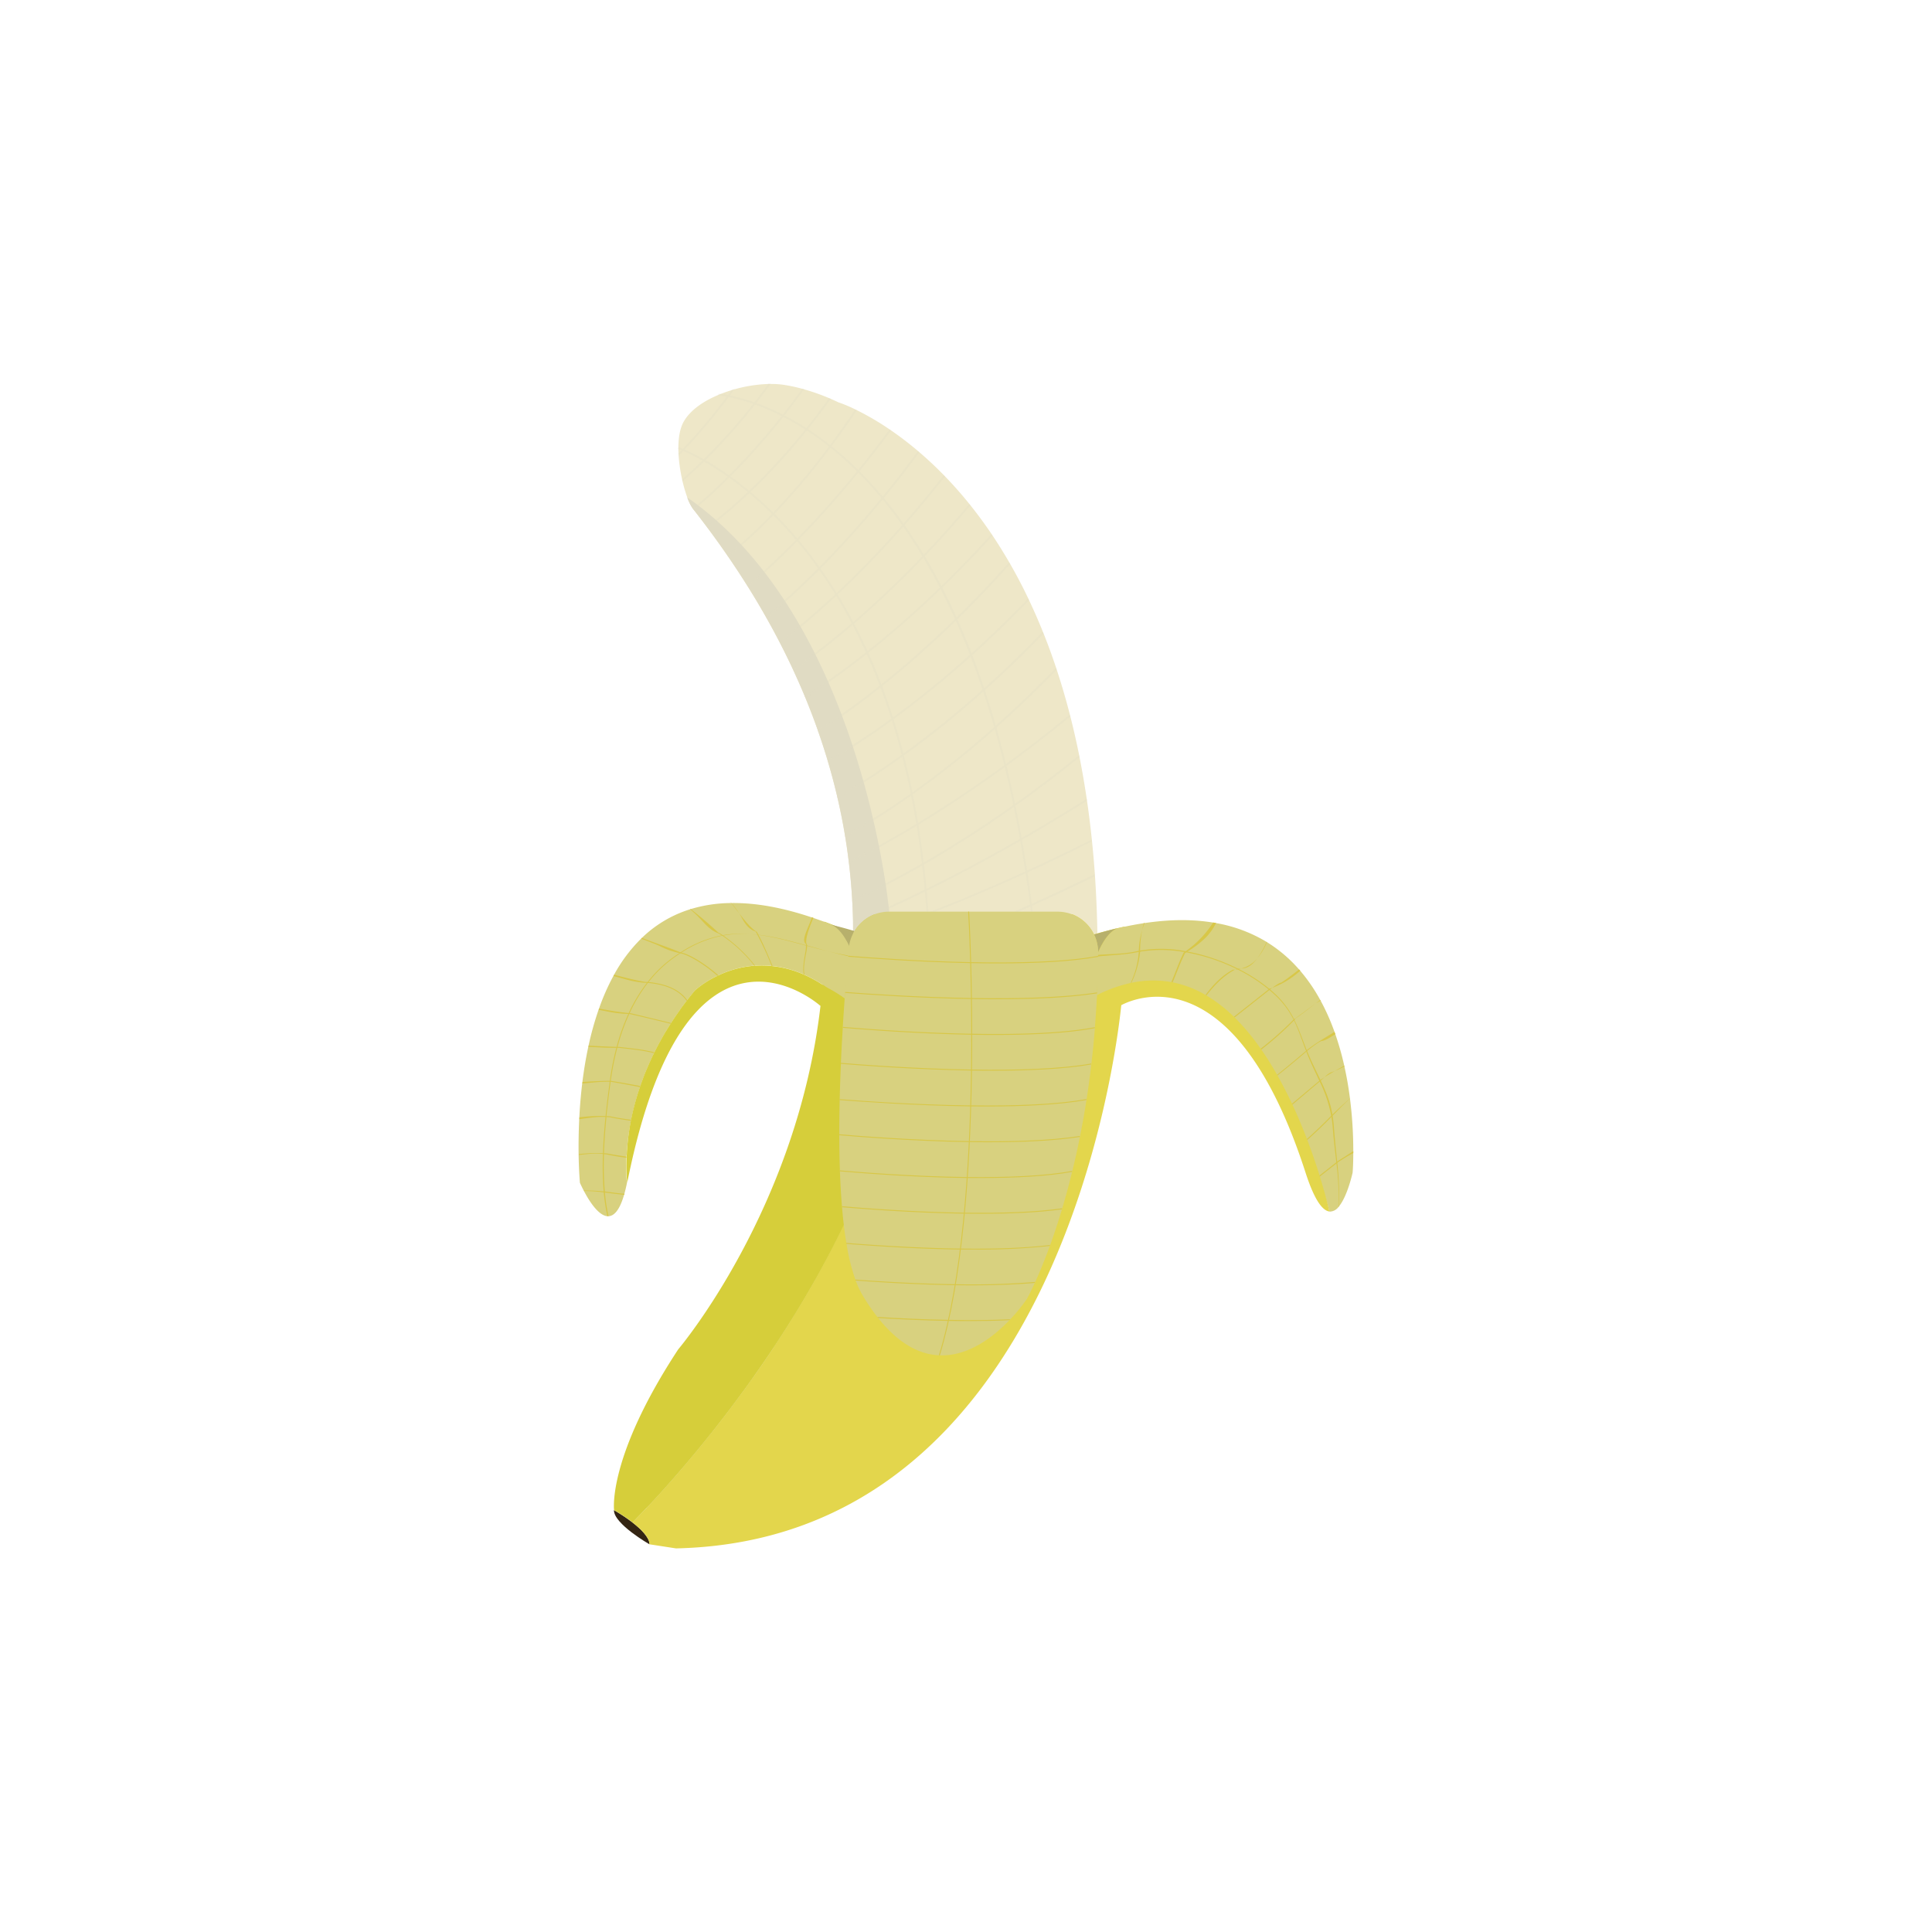 <svg xmlns="http://www.w3.org/2000/svg" viewBox="0 0 1024 1024"><defs><style>.cls-1{fill:#eee7c8;}.cls-2{fill:#e0dbc3;}.cls-3{opacity:0.25;}.cls-4{fill:#342513;}.cls-5{fill:#e3d64c;}.cls-6{fill:#d6ce3a;}.cls-7{fill:#d8d17f;}.cls-8{fill:#d8c748;}.cls-9{fill:#b7b06c;}</style></defs><g id="Oloupaný_banán" data-name="Oloupaný banán"><path class="cls-1" d="M581.44,529.08s-20.55,273.57-213.8,277.84l-15.52,2.6s-10.73-12.85-19.72-19.79c5.09-7.89-.59-12.57,14.55-38.85,0,0,92.85-93.52,104.1-229q1-11.57,1.09-23.53c0-.34,0-.69,0-1q0-3.7,0-7.46c0-.36,0-.72,0-1.07-.08-3.6-.21-7.22-.41-10.87l-.06-1.08q-.54-9.51-1.7-19.23c0-.35-.08-.7-.13-1.05q-.76-6.37-1.82-12.83l-.18-1.06q-1.6-9.64-3.87-19.48c-.08-.34-.16-.68-.23-1q-2.11-9-4.8-18.12c-.09-.32-.18-.65-.29-1q-2.22-7.47-4.86-15l-.33-1q-3-8.53-6.56-17.18l-.39-.94q-2.76-6.65-5.87-13.36c-.13-.31-.28-.62-.42-.93q-3.12-6.71-6.61-13.48c-.15-.3-.3-.61-.46-.91q-3.24-6.25-6.78-12.55c-.16-.29-.33-.58-.5-.87q-4.35-7.71-9.21-15.49h0l-.54-.86q-4.8-7.63-10.07-15.33l-.57-.82q-4.9-7.12-10.24-14.29l-.6-.8q-3.33-4.45-6.84-8.92l-.62-.79-.09-.12a23.06,23.06,0,0,1-2.8-5.76v0a75.14,75.14,0,0,1-2.49-8.44c-.09-.36-.17-.73-.25-1.1a84.29,84.29,0,0,1-1.85-12.41c0-.45-.06-.89-.08-1.34h0c0-.78-.06-1.56-.07-2.33v-.49c0-5.52.81-10.64,2.94-14.3,3.44-5.92,10.31-10.68,18.33-14l1-.41h0c2-.8,4-1.51,6.12-2.14l1.56-.46h0a75,75,0,0,1,17.91-2.77l1.26,0a45.55,45.55,0,0,1,6.7.45,84.66,84.66,0,0,1,9.95,2.14l1,.29A111,111,0,0,1,439.4,211l.94.4c1.3.57,2.63,1.18,4,1.83a73.75,73.75,0,0,1,9,3.78c.29.14.6.28.9.44a144.13,144.13,0,0,1,17.29,10.16l.83.56a179.1,179.1,0,0,1,14.25,10.93l.77.66c4.17,3.57,8.49,7.58,12.88,12.08.23.24.47.48.7.73,4.23,4.37,8.52,9.2,12.82,14.53l.64.8c3.73,4.67,7.46,9.72,11.14,15.17l.58.86q4.45,6.66,8.78,14.12l.53.91c3.28,5.72,6.49,11.81,9.58,18.29l.46,1c2.51,5.3,4.94,10.84,7.28,16.66.14.34.28.68.41,1q3.45,8.64,6.59,18.07c.12.35.24.71.35,1.07q3.73,11.29,6.95,23.75l.27,1.07q2.51,9.85,4.65,20.46l.21,1.11q2.1,10.61,3.79,22c.06.36.11.72.16,1.08q1.46,9.94,2.55,20.51c0,.35.08.71.11,1.06q.87,8.48,1.5,17.34c0,.36,0,.73.07,1.09C581.7,484.43,582.13,505.93,581.44,529.08Z"/><path class="cls-2" d="M476.28,504.78l-24.65,18.8-.58-1.73q1-11.57,1.09-23.53c0-.34,0-.69,0-1q0-3.7,0-7.46c0-.36,0-.72,0-1.07-.08-3.6-.21-7.22-.41-10.87l-.06-1.08q-.54-9.51-1.7-19.23c0-.35-.08-.7-.13-1.05q-.76-6.37-1.82-12.83l-.18-1.06q-1.6-9.64-3.87-19.48c-.08-.34-.16-.68-.23-1q-2.11-9-4.8-18.12c-.09-.32-.18-.65-.29-1q-2.22-7.47-4.86-15l-.33-1q-3-8.53-6.56-17.18l-.39-.94q-2.76-6.65-5.87-13.36c-.13-.31-.28-.62-.42-.93q-3.12-6.71-6.61-13.48c-.15-.3-.3-.61-.46-.91q-3.24-6.25-6.78-12.55c-.16-.29-.33-.58-.5-.87q-4.35-7.71-9.21-15.49h0l-.54-.86q-4.8-7.63-10.07-15.33l-.57-.82q-4.9-7.12-10.24-14.29l-.6-.8q-3.33-4.45-6.84-8.92l-.62-.79-.09-.12a23.06,23.06,0,0,1-2.8-5.76v0c93.16,64.93,107,219.56,107,219.56Z"/><g class="cls-3"><path class="cls-2" d="M546.44,483.22C529.17,345.88,485,278.8,451,246.71c-36.8-34.74-69.95-37.07-70.28-37.09l.06-1c.33,0,33.78,2.35,70.84,37.3,21.74,20.49,40.46,48,55.66,81.87,19,42.26,32.49,94.51,40.14,155.3Z"/><path class="cls-2" d="M491.06,483.19c-7.35-105.77-42.77-166.82-71.2-199.42-30.79-35.31-60.22-45.75-60.52-45.86l.33-.94c.29.1,29.94,10.61,60.9,46.09,18.17,20.82,33.24,46.05,44.81,75,14.45,36.16,23.42,78.23,26.67,125.07Z"/><path class="cls-2" d="M426.28,206.2q-5.31,7.38-10.5,14l-.63.79a371.22,371.22,0,0,1-28,31.54l-.72.71c-8,8-14.53,13.66-18.69,17.1l-.62-.79c4.12-3.39,10.57-9,18.49-16.89l.72-.72a368,368,0,0,0,27.9-31.41l.63-.79c3.4-4.33,6.88-8.92,10.38-13.78Z"/><path class="cls-2" d="M408.61,203.32q-3.92,5.38-7.75,10.26l-.64.83a315.81,315.81,0,0,1-26.31,29.5l-.74.74c-4.23,4.12-8.07,7.61-11.42,10.5-.09-.36-.17-.73-.25-1.1,3.18-2.76,6.81-6.06,10.77-9.92l.74-.73a314,314,0,0,0,26.2-29.35c.22-.27.44-.55.65-.83q3.7-4.69,7.49-9.88Z"/><path class="cls-2" d="M389.43,206.11q-1.26,1.75-2.52,3.45l-.65.89a307.3,307.3,0,0,1-23.36,27.84c-.24.26-.49.51-.73.76-.86.89-1.7,1.76-2.52,2.59,0-.45-.06-.89-.08-1.34h0c.53-.54,1.07-1.09,1.61-1.66.25-.25.5-.51.74-.77a300.53,300.53,0,0,0,23.24-27.62l.67-.89c.68-.91,1.36-1.84,2-2.78Z"/><path class="cls-2" d="M440.34,211.36q-6.07,8.56-12.09,16.06l-.62.78a330.86,330.86,0,0,1-29.82,32.52l-.73.7A245.31,245.31,0,0,1,375.2,280l-.6-.8a243.64,243.64,0,0,0,21.7-18.44h0l.73-.69a329.92,329.92,0,0,0,29.74-32.42l.63-.78c4-5,8-10.27,12-15.92Z"/><path class="cls-2" d="M454.19,217.41c-4.54,6.81-9,13.16-13.43,19.05l-.6.8a384.51,384.51,0,0,1-29.61,35.08c-.24.25-.48.49-.7.73A260.8,260.8,0,0,1,386,295.12l-.57-.82a257.32,257.32,0,0,0,23.7-21.93l.7-.73a382.77,382.77,0,0,0,29.54-35c.19-.26.39-.53.6-.8q6.52-8.76,13.31-18.87C453.58,217.11,453.89,217.25,454.19,217.41Z"/><path class="cls-2" d="M472.31,228.13q-8.52,11.51-16.74,21.6l-.64.78c-11.25,13.8-21.95,25.64-31.72,35.64-.22.24-.46.48-.7.72-9.73,9.94-18.49,18-25.89,24.44l-.54-.86c7.37-6.37,16.1-14.45,25.78-24.35.24-.24.48-.48.7-.72,9.75-10,20.43-21.8,31.67-35.58l.62-.77q8.14-10,16.63-21.46Z"/><path class="cls-2" d="M487.33,239.72q-9.6,13-18.84,24.23l-.66.82c-11.76,14.29-22.89,26.41-32.93,36.53l-.74.75c-10.75,10.79-20.21,19.27-27.83,25.63-.16-.29-.33-.58-.5-.87,7.6-6.36,17-14.83,27.75-25.59l.74-.74c10-10.11,21.13-22.23,32.86-36.5l.66-.81Q477,252,486.56,239.06Z"/><path class="cls-2" d="M500.91,252.53c-7.3,9.31-14.47,17.9-21.42,25.8l-.74.84c-12.47,14.13-24.21,26-34.75,35.93l-.8.74c-11.57,10.81-21.66,19.16-29.63,25.3-.15-.3-.3-.61-.46-.91,7.95-6.14,18-14.47,29.56-25.26l.79-.74c10.52-9.88,22.25-21.79,34.7-35.9l.73-.84q10.38-11.81,21.32-25.69C500.44,252,500.68,252.28,500.91,252.53Z"/><path class="cls-2" d="M514.37,267.86c-8.29,9.81-16.38,18.77-24.18,26.94l-.8.85c-13.28,13.87-25.68,25.41-36.66,34.86l-.85.73a395.15,395.15,0,0,1-31.28,24.31c-.13-.31-.28-.62-.42-.93a393.76,393.76,0,0,0,31.22-24.29l.86-.73c11-9.45,23.34-21,36.59-34.84l.81-.84c7.76-8.14,15.82-17.08,24.07-26.86Z"/><path class="cls-2" d="M526.09,283.89c-9.18,10.11-18.1,19.29-26.65,27.57-.28.29-.56.56-.85.83-14,13.5-26.93,24.64-38.34,33.68l-.9.71a386.77,386.77,0,0,1-32.49,23.17l-.39-.94a383.93,383.93,0,0,0,32.46-23.17l.89-.71c11.39-9,24.34-20.17,38.29-33.67.29-.27.57-.54.85-.83,8.52-8.26,17.41-17.41,26.55-27.5Z"/><path class="cls-2" d="M535.4,298.92c-9.6,10.76-18.95,20.5-27.91,29.28l-.87.85c-14.21,13.87-27.42,25.31-39.06,34.6l-.91.72A389.22,389.22,0,0,1,433.75,388l-.33-1a396,396,0,0,0,32.85-23.63l.91-.72c11.62-9.29,24.81-20.73,39-34.6l.87-.85c8.94-8.77,18.26-18.48,27.82-29.22Z"/><path class="cls-2" d="M545.44,318.17c-10.38,10.74-20.46,20.4-30.07,29.05l-.89.8a521.58,521.58,0,0,1-40.85,33.19l-.93.68A388.66,388.66,0,0,1,438.9,404c-.09-.32-.18-.65-.29-1a388.39,388.39,0,0,0,33.77-22.15l.94-.68c12.09-8.84,25.87-19.8,40.78-33.18l.89-.8c9.59-8.65,19.63-18.3,30-29Z"/><path class="cls-2" d="M553.13,335.85C542.37,347,532,356.92,522,365.81h0l-.89.79a515.26,515.26,0,0,1-42,33.84l-.92.66a377.46,377.46,0,0,1-34.27,22c-.08-.34-.16-.68-.23-1a375,375,0,0,0,34.24-22.07c.3-.21.61-.43.91-.66a513.85,513.85,0,0,0,41.93-33.83c.3-.25.6-.52.9-.8,9.9-8.87,20.31-18.83,31-29.94C552.86,335.17,553,335.51,553.13,335.85Z"/><path class="cls-2" d="M560.07,355C549,366.4,538.3,376.58,528.13,385.63l-.88.79A516,516,0,0,1,483.84,421l-.92.65a360.9,360.9,0,0,1-34.94,22l-.18-1.06a353.92,353.92,0,0,0,34.9-22c.3-.21.61-.42.92-.65a513.09,513.09,0,0,0,43.32-34.61l.89-.79c10.15-9.05,20.84-19.23,31.89-30.64C559.84,354.27,560,354.63,560.07,355Z"/><path class="cls-2" d="M567.29,379.81c-11.79,9.65-23.11,18.33-33.8,26.11l-.91.66C515.48,419,500,429.1,486.78,437.13l-.94.57c-15.44,9.35-27.76,15.84-35.91,19.87,0-.35-.08-.7-.13-1.05,8.2-4.07,20.49-10.56,35.87-19.87l.94-.57c13.22-8,28.67-18.14,45.72-30.54l.91-.66c10.68-7.79,22-16.48,33.78-26.14Z"/><path class="cls-2" d="M572.15,401.38c-11.79,9.53-23.15,18.07-33.91,25.7l-.9.65c-17.79,12.56-33.92,22.63-47.6,30.49l-.95.55c-16.44,9.4-29.27,15.59-37.1,19.11l-.06-1.08c7.9-3.56,20.69-9.75,37-19.11l.95-.55c13.67-7.87,29.76-17.93,47.51-30.48l.9-.65c10.76-7.64,22.12-16.2,33.92-25.74Z"/><path class="cls-2" d="M576.1,424.46c-12.12,7.61-23.62,14.48-34.39,20.67l-.93.54c-18.92,10.86-35.61,19.6-49.6,26.48l-1,.47c-17.12,8.4-30.12,14-38.11,17.2,0-.36,0-.72,0-1.07,8-3.26,21-8.84,38-17.19l1-.47c14-6.89,30.64-15.62,49.51-26.47l.94-.53q16.17-9.31,34.41-20.71C576,423.74,576.05,424.1,576.1,424.46Z"/><path class="cls-2" d="M578.76,446q-18.22,9.15-34.19,16.43l-1,.43c-51,23.33-83.53,33.18-91.48,35.43,0-.34,0-.69,0-1,8.38-2.39,40.83-12.3,91.32-35.42l.94-.43q16-7.33,34.24-16.46C578.69,445.32,578.73,445.68,578.76,446Z"/><path class="cls-2" d="M580.33,464.46q-17.75,8.67-33.28,15.6l-.95.42c-53.73,24-86,33-86.46,33.13l-.26-1c.43-.12,32.78-9.13,86.59-33.21l.95-.42q15.52-7,33.34-15.65C580.29,463.73,580.31,464.1,580.33,464.46Z"/></g><g id="Spodek_banánu" data-name="Spodek banánu"><path class="cls-4" d="M344.23,818.51s-19-10.86-18.82-18.12c2,1.2,3.85,2.35,5.48,3.44s3,2.12,4.3,3.08c.53.41,1,.8,1.49,1.19s.91.77,1.32,1.13l.6.54c.39.36.75.7,1.08,1C344.8,815.9,344.23,818.51,344.23,818.51Z"/><path class="cls-5" d="M596.06,491.11q-.12,18.94-1.55,39.45s-.06.76-.21,2.21c-2.71,26.55-34.12,283.45-236,287.91l-14.07-2.17s.57-2.61-4.55-7.7c-.33-.34-.69-.68-1.08-1l-.6-.54c-.41-.37-.85-.74-1.32-1.13s-1-.78-1.49-1.19l.32-.31.19-.19.44-.44.25-.25.56-.57.31-.31c1.95-2,5-5.11,8.85-9.29l1.08-1.17c8.56-9.29,20.84-23.27,34.57-40.94l2.12-2.75c.63-.81,1.26-1.63,1.89-2.47.51-.66,1-1.33,1.52-2q5.43-7.17,11-15,1.49-2.09,3-4.21c.53-.75,1-1.51,1.58-2.27q3.17-4.56,6.34-9.32L410.8,713c4.23-6.4,8.46-13.06,12.62-20,.5-.81,1-1.63,1.48-2.45,1.06-1.78,2.12-3.57,3.18-5.39l1.38-2.37.28-.49,1.41-2.47c1-1.78,2-3.59,3-5.41l1.5-2.73q2.42-4.43,4.78-9l1.11-2.16c.49-.94,1-1.88,1.44-2.83.37-.73.74-1.46,1.1-2.19q1.58-3.12,3.09-6.28h0a.47.47,0,0,0,.05-.1q1.39-2.88,2.74-5.81,5.75-12.33,10.78-25.23c.44-1.1.86-2.21,1.28-3.32s.9-2.36,1.33-3.55.88-2.38,1.3-3.57.85-2.37,1.26-3.56a0,0,0,0,1,0,0c.42-1.2.83-2.4,1.23-3.61.81-2.41,1.6-4.83,2.35-7.26.39-1.22.76-2.43,1.12-3.65s.73-2.43,1.08-3.65c.07-.22.13-.44.2-.67.61-2.12,1.2-4.24,1.77-6.38q.65-2.4,1.24-4.81c.23-.88.45-1.77.66-2.66.36-1.45.7-2.91,1-4.37.27-1.14.52-2.29.76-3.43s.54-2.51.8-3.77.5-2.51.74-3.77.48-2.53.7-3.79q.3-1.65.57-3.3c.17-1,.33-2,.48-3,.12-.72.23-1.45.33-2.18.34-2.25.64-4.5.92-6.75q.24-1.92.45-3.84s0-.06,0-.19,0-.08,0-.13,0-.2,0-.32v-.06c.35-3.67,1.78-21.47-.48-47.16l0-.35c0-.12,0-.24,0-.36h86.61a21.42,21.42,0,0,1,11.38,10.62Q588.32,492.77,596.06,491.11Z"/><path class="cls-6" d="M482.44,532.54v.06c0,.12,0,.23,0,.32s0,.09,0,.13,0,.19,0,.19c-4.5,41-18,80.44-35.18,116.08-42.15,87.51-106.16,151.81-112,157.59-1.26-1-2.68-2-4.3-3.08s-3.44-2.24-5.48-3.44c0,0-3.71-27.79,34-85.22,0,0,62.89-74,75.39-182a317.94,317.94,0,0,0,2.06-44.67q7.36,2.75,15.3,6.35a21.41,21.41,0,0,1,11.14-10.17h18.59c0,.12,0,.24,0,.36l0,.35A338,338,0,0,1,482.44,532.54Z"/></g><path class="cls-6" d="M434.82,533.16h0Z"/><path class="cls-7" d="M452.16,494.84l0,0-.81,1.8v0l-3.62,32.55a73.56,73.56,0,0,0-9.82-6h0a71.73,71.73,0,0,0-11.5-6.54l-.4-.18A55.68,55.68,0,0,0,409.48,512l-.5-.06a50.64,50.64,0,0,0-8.76-.13l-.44,0a54.64,54.64,0,0,0-19,5.13,4.59,4.59,0,0,0-.5.24,51.41,51.41,0,0,0-11.86,7.69h0c-1.44,1.73-2.83,3.46-4.15,5.18h0l-.31.39a.64.64,0,0,0-.1.13c-.54.69-1.06,1.38-1.57,2.08s-1.09,1.46-1.61,2.2l-1,1.46q-2.07,2.92-3.92,5.83s0,0,0,0a3.42,3.42,0,0,0-.26.4,3.28,3.28,0,0,0-.2.31c-.75,1.18-1.48,2.36-2.18,3.53-.9,1.48-1.76,3-2.58,4.44l-.69,1.25c-.18.32-.35.63-.51.94l-.5.94c-.67,1.25-1.3,2.49-1.91,3.72-.08.15-.15.29-.22.44-.82,1.65-1.59,3.3-2.31,4.92l-.79,1.78c-.3.69-.59,1.38-.88,2.07q-.93,2.24-1.76,4.43c-.54,1.42-1,2.82-1.52,4.21-.07.19-.14.38-.2.57-.29.86-.58,1.72-.85,2.58s-.51,1.62-.75,2.43c-.31,1-.59,2-.86,3-.14.49-.27,1-.4,1.47s-.29,1.11-.43,1.66c-.54,2.13-1,4.2-1.41,6.2,0,.17-.07.34-.1.51a128.81,128.81,0,0,0-2.06,14.53c-.06.71-.11,1.4-.16,2.08,0,.06,0,.13,0,.19l-.06,1.09L332,613c0,.22,0,.44,0,.66-.14,3.63-.08,6.6,0,8.8,0,.27,0,.53,0,.77,0,.46.06.87.09,1.25,0,.1,0,.2,0,.29s0,.37.05.53c.1,1,.18,1.58.18,1.58-.44,2.21-.91,4.17-1.4,5.91l-.15.52c-2.42,8.31-5.4,11.28-8.4,11.31a5.49,5.49,0,0,1-.58,0c-4.82-.55-9.64-8.29-12.29-13.35a1.58,1.58,0,0,1-.13-.26c-1.24-2.37-2-4.1-2-4.1s-.53-5.64-.69-14.73c0-.15,0-.3,0-.46-.08-5.21,0-11.51.32-18.5,0-.34,0-.68.05-1,.29-5.6.77-11.63,1.53-17.88,0-.26.06-.52.1-.79.75-6.07,1.76-12.34,3.12-18.63,0-.21.08-.42.13-.64a163,163,0,0,1,5.3-19,4.88,4.88,0,0,1,.23-.64,118.61,118.61,0,0,1,7.62-17.31l.37-.68a82.32,82.32,0,0,1,14.28-19.08l.42-.41a64.06,64.06,0,0,1,25.51-15.19l.3-.1a75.69,75.69,0,0,1,21.42-3.24h.08c12.32-.19,26.49,2.13,42.79,7.61q.41.12.81.27c1.87.64,3.78,1.32,5.71,2Q444.23,491.24,452.16,494.84Z"/><path class="cls-6" d="M439,524l-4.14,9.16h0c-1-.88-71.26-62.95-102.4,93.68,0,0-.08-.54-.18-1.58,0-.16,0-.34-.05-.53s0-.19,0-.29c0-.38-.06-.79-.09-1.25,0-.24,0-.5,0-.77-.11-2.2-.17-5.17,0-8.8,0-.22,0-.44,0-.66l.06-1.06.06-1.09c0-.06,0-.13,0-.19.05-.68.1-1.37.16-2.08A128.81,128.81,0,0,1,334.36,594c0-.17.07-.34.1-.51.41-2,.87-4.07,1.41-6.2.14-.55.28-1.1.43-1.66s.26-1,.4-1.47c.27-1,.55-2,.86-3q.36-1.21.75-2.43c.27-.86.56-1.72.85-2.58.06-.19.13-.38.2-.57.48-1.39,1-2.79,1.52-4.21s1.14-2.94,1.76-4.43c.29-.69.58-1.38.88-2.07l.79-1.78c.72-1.62,1.49-3.27,2.31-4.92.07-.15.14-.29.22-.44.61-1.23,1.24-2.47,1.91-3.72l.5-.94c.16-.31.33-.62.51-.94l.69-1.25c.82-1.47,1.68-3,2.58-4.44.7-1.17,1.43-2.35,2.18-3.53a3.28,3.28,0,0,1,.2-.31,3.42,3.42,0,0,1,.26-.4s0,0,0,0q1.85-2.91,3.92-5.83l1-1.46c.52-.74,1.06-1.47,1.61-2.2s1-1.39,1.57-2.08a.64.64,0,0,1,.1-.13l.31-.39h0c1.32-1.72,2.71-3.45,4.15-5.18h0a51.41,51.41,0,0,1,11.86-7.69,4.59,4.59,0,0,1,.5-.24,54.64,54.64,0,0,1,19-5.13l.44,0a50.64,50.64,0,0,1,8.76.13l.5.06A55.68,55.68,0,0,1,426,516.51l.4.18a71.73,71.73,0,0,1,11.5,6.54h0Z"/><path class="cls-6" d="M332,622.42c-.12-2.2-.18-5.18,0-8.8C331.85,617.25,331.91,620.22,332,622.42Z"/><path class="cls-6" d="M332.06,623.19c0,.46.06.87.09,1.25C332.12,624.07,332.09,623.65,332.06,623.19Z"/><path class="cls-6" d="M339.36,575.6c.47-1.39,1-2.79,1.52-4.21C340.34,572.81,339.84,574.21,339.36,575.6Z"/><path class="cls-8" d="M397,495a58,58,0,0,0-13.68.87l-.54.09a61.79,61.79,0,0,0-21.6,8.95l-.56.35c-1.36.89-2.73,1.83-4.11,2.85a65.52,65.52,0,0,0-12.78,12.43,4.7,4.7,0,0,0-.35.43,83.16,83.16,0,0,0-9.65,16l-.21.47a109.34,109.34,0,0,0-6.2,17.43c-.05.16-.09.32-.13.48a145.77,145.77,0,0,0-3.47,17.49v0c0,.16-.05.32-.07.48-.76,5.56-1.55,11.71-2.2,18.16,0,.16,0,.32,0,.48-.63,6.24-1.11,12.74-1.32,19.24,0,.14,0,.29,0,.44a168.83,168.83,0,0,0,.43,19.82c0,.18,0,.37.05.55a97.09,97.09,0,0,0,1.89,12.54,5.49,5.49,0,0,1-.58,0A97.68,97.68,0,0,1,320,632c0-.17,0-.34-.05-.52a173.57,173.57,0,0,1-.38-19.83c0-.14,0-.27,0-.41.23-6.51.73-13,1.35-19.24,0-.16,0-.32.05-.48.66-6.45,1.44-12.6,2.19-18.15l.06-.44a.06.06,0,0,1,0,0,142.68,142.68,0,0,1,3.43-17.5c0-.16.08-.33.13-.49A111.22,111.22,0,0,1,333,537.44c.07-.16.14-.32.22-.48a82.43,82.43,0,0,1,9.63-16c.12-.15.23-.3.36-.44A66,66,0,0,1,356,508q2.1-1.55,4.15-2.88h0l.55-.35a61.05,61.05,0,0,1,21.87-9l.54-.1A57.42,57.42,0,0,1,397,495Z"/><path class="cls-8" d="M427.78,501.13c3.49,1,7.06,2,10.74,3-3.69-.89-7.25-1.84-10.73-2.78l-.64-.17c-8.78-2.36-17-4.62-25.15-5.67l-.6-.07q-1.75-.22-3.51-.36c1.16.07,2.31.17,3.47.29l.6.06c8.18.95,16.44,3.13,25.18,5.56Z"/><path class="cls-8" d="M449.59,506.46a1.93,1.93,0,0,0-.08.33c-3.78-.83-7.43-1.75-11-2.7C442.09,505,445.77,505.76,449.59,506.46Z"/><path class="cls-8" d="M427.79,501.31c0,3.35-2.38,9.49-1.42,15.38l-.4-.18c-.92-5.83,1.38-11.86,1.18-15.37,0-.07,0-.13,0-.19a5.5,5.5,0,0,0-.12-.76,1.5,1.5,0,0,0-.2-.16c-1.74-1.71.54-6.42,2.47-11.07.41-1,.75-1.9,1-2.78q.41.12.81.27c-2.15,5.18-4.41,11.19-3.65,13.77,0,0,.18.14.19.17a4,4,0,0,1,.09.74A1.09,1.09,0,0,1,427.79,501.31Z"/><path class="cls-8" d="M387.55,478.57a37.49,37.49,0,0,1,4.25,5.56c-1.41-1.82-2.83-3.71-4.33-5.56L387,478Z"/><path class="cls-8" d="M409.48,512l-.5-.06a172.43,172.43,0,0,0-7.58-16.54.25.25,0,0,0,0-.07c-.32-.58-.65-1.13-1-1.65l-.45-.16c-3.94-1.53-5.7-5.1-7.41-8.16q-.34-.63-.72-1.23c2.91,3.79,5.72,7.29,8.79,9.49a2.12,2.12,0,0,0,.45.17c.31.51.61,1,.92,1.6l0,.08C404.46,500,406.88,505.84,409.48,512Z"/><path class="cls-8" d="M400.22,511.81l-.44,0a77,77,0,0,0-17-15.89l-.25-.15q-.94-.62-1.83-1.11l-.42-.16c-3.42-1.4-5.83-3.92-8.07-6.37a74,74,0,0,0-6.46-6.25l.3-.1c5.09,3.94,10,8.19,14.71,12.54l.41.17c.61.35,1.25.74,1.9,1.18a2.56,2.56,0,0,1,.25.16A78,78,0,0,1,400.22,511.81Z"/><path class="cls-8" d="M380.77,517a4.59,4.59,0,0,0-.5.24c-6.38-5.69-14.91-11-19.65-12h0l-.5-.09h0a40.79,40.79,0,0,1-10.62-3.8c-2-.95-5.61-2.28-9.66-3.85l.42-.41c6.86,2.71,14,5,20.4,7.7h0l.49.08h0C365.93,505.94,374.4,511.24,380.77,517Z"/><path class="cls-8" d="M364.24,530.09h0l-.31.39-.14-.21c-4.66-6.38-12.77-8.6-20.41-9.32l-.54,0-.66-.06-.55,0a50.16,50.16,0,0,1-9.12-1.58c-2.56-.69-5-1.35-7.34-2l.37-.68c5.67,1.51,11.21,2.95,16.48,3.8a4.86,4.86,0,0,0,.56,0l.62.06.53,0C351.44,521.29,359.57,523.6,364.24,530.09Z"/><path class="cls-8" d="M355.69,542.19s0,0,0,0a3.42,3.42,0,0,0-.26.4q-10.85-2.65-21.72-5.17H333a67.42,67.42,0,0,1-10.72-1.23c-1.62-.31-3.28-.64-4.95-1a4.88,4.88,0,0,1,.23-.64c5.36,1,10.61,1.94,15.66,2.38h.13a2.51,2.51,0,0,0,.39,0h.1Q344.78,539.5,355.69,542.19Z"/><path class="cls-8" d="M346.84,557.75c-.08.15-.15.29-.22.44-6.29-1.62-13.24-2.17-18.59-2.83a4.34,4.34,0,0,0-.51,0h-.84c-2.13,0-4.08,0-6.26-.1q-4.25-.18-8.53-.42c0-.21.08-.42.13-.64q7.41.43,14.79.67l.51,0h.35a4.34,4.34,0,0,1,.51,0C333.53,555.56,340.55,556.09,346.84,557.75Z"/><path class="cls-8" d="M339.36,575.6c-.07.19-.14.38-.2.57-5.49-1-10.75-2.09-15.51-2.82h0a3.54,3.54,0,0,0-.46,0h0a71.24,71.24,0,0,0-9.24.45l-5.26.47c0-.26.06-.52.1-.79,4.92-.34,9.76-.61,14.48-.61a3.46,3.46,0,0,1,.46,0h0C328.6,573.61,333.88,574.6,339.36,575.6Z"/><path class="cls-8" d="M334.46,593.5c0,.17-.07.34-.1.51q-5.66-.71-11.19-1.86a2.84,2.84,0,0,0-.42,0l-1.34-.11a3.59,3.59,0,0,0-.47,0,35.48,35.48,0,0,0-6.1.17c-2.56.28-5.14.63-7.75,1,0-.34,0-.68.05-1a81.69,81.69,0,0,1,13.85-.65l.46,0,1.28.08a2.84,2.84,0,0,1,.42,0C326.88,592.42,330.65,593,334.46,593.5Z"/><path class="cls-8" d="M332,613c0,.22,0,.44,0,.66-3.25-.42-6.55-1-9.91-1.67l-.44-.08-1.56-.2-.5-.06a33,33,0,0,0-6.24-.14c-2.18.17-4.36.39-6.56.64,0-.15,0-.3,0-.46a77.21,77.21,0,0,1,12.82-.45l.5,0c.53,0,1.07.07,1.6.12h0a2.92,2.92,0,0,1,.44.06Q327.13,612.37,332,613Z"/><path class="cls-8" d="M331,632.75l-.15.52c-3.22-.31-6.49-.7-9.87-1.18l-.42-.05-.11,0L320,632a82,82,0,0,0-10.43-.76,1.58,1.58,0,0,1-.13-.26,88.54,88.54,0,0,1,10.51.5l.48,0h.07c.15,0,.3,0,.46.06C324.41,632.05,327.74,632.45,331,632.75Z"/><path class="cls-9" d="M439.67,489.94c5.49,1.16,9.59,9.41,11.09,12.88a21.08,21.08,0,0,1,.64-5.3v0a20.15,20.15,0,0,1,1.46-4.05Q446,491.41,439.67,489.94Z"/><path class="cls-7" d="M579.89,495.29a20.15,20.15,0,0,1,1.46,4Z"/><path class="cls-7" d="M717.27,610.11c0,.35,0,.69,0,1,0,6.5-.36,10.42-.36,10.42s-2.67,12.42-7.31,18l-.17.19a5.94,5.94,0,0,1-4.32,2.44l-.48,0s-1.83-7.21-5.6-18.06l-.19-.55c-1.88-5.38-4.23-11.62-7.07-18.3-.06-.16-.13-.33-.21-.5-2.42-5.69-5.19-11.7-8.33-17.76-.08-.15-.15-.31-.24-.46-2.52-4.86-5.27-9.76-8.26-14.55-.08-.12-.15-.24-.23-.35-2.78-4.45-5.77-8.81-9-13l-.35-.45a119.13,119.13,0,0,0-14.61-15.89c-.14-.11-.27-.24-.41-.36a81.78,81.78,0,0,0-14-10l-.42-.23a61.9,61.9,0,0,0-16.61-6.38l-.71-.15a58.5,58.5,0,0,0-21.1-.47l-.33.05a73.14,73.14,0,0,0-15.58,4.39v-3.6l0-18.46v-.83l0-6.83a21.08,21.08,0,0,1,.64,5.3c1.5-3.47,5.6-11.72,11.09-12.88l.48-.12,2.49-.55q5.28-1.12,10.25-1.88l.37-.05c13.75-2.05,25.8-2,36.36-.24l1.52.26a77.23,77.23,0,0,1,26.79,10l.18.12a74.29,74.29,0,0,1,17,14.48l.61.69A90.72,90.72,0,0,1,699.75,530a3.14,3.14,0,0,1,.18.31,116.37,116.37,0,0,1,7.4,16.65l.42,1.17a154.79,154.79,0,0,1,4.74,16.75c0,.13.06.27.08.4,1.3,5.81,2.25,11.51,2.94,16.92v0A219.18,219.18,0,0,1,717.27,610.11Z"/><path class="cls-5" d="M704.62,642.12c-3.6-.44-7.86-5.79-12.64-20.57-37.62-116.45-91-92.37-97.68-88.78-.47.25-13.4,2.7-13.4,2.7l.53-8.05A75.24,75.24,0,0,1,599.26,521l.39-.08a54.64,54.64,0,0,1,21.19-.39l.7.13a56.27,56.27,0,0,1,17.43,6.7l.48.28A77.7,77.7,0,0,1,654,538.92l.39.38a118.53,118.53,0,0,1,13.8,16.54l.33.46c3,4.3,5.78,8.79,8.37,13.37l.21.37c2,3.58,3.92,7.21,5.7,10.84q1,2.05,2,4.11c.08.16.15.32.22.47,2.9,6.23,5.46,12.4,7.69,18.24.07.17.14.34.2.51,2.62,6.9,4.78,13.33,6.5,18.87.06.19.12.38.17.56C703,634.76,704.62,642.12,704.62,642.12Z"/><path class="cls-8" d="M709.59,639.52l-.17.19a142.52,142.52,0,0,0-1.07-23c0-.21,0-.42-.07-.63-.63-5.62-1.36-11.44-1.88-18.11-.16-2.13-.41-4.11-.72-6,0-.21-.07-.41-.11-.61a70.59,70.59,0,0,0-6.12-18.13c-.07-.14-.13-.27-.19-.41-1.75-3.76-3.67-7.7-5.63-12.35-.44-1-.86-2.08-1.25-3.09-.06-.14-.11-.28-.16-.42-2.29-5.89-3.92-11.1-6.39-16.09-.08-.16-.15-.32-.24-.47a45.37,45.37,0,0,0-9.65-12.87c-1-.95-2.05-1.88-3.14-2.79a4.35,4.35,0,0,0-.41-.34,86.64,86.64,0,0,0-16.63-10.66l-.27-.13a100.88,100.88,0,0,0-26.83-8.85l-.89-.15a70.51,70.51,0,0,0-23.52-.22l-.7.13-1,.2c-6.62,1.4-14,1.49-21.15,2.28v-.83c7-.6,14.34-.45,21.11-2,.35-.08.71-.16,1.07-.22s.48-.1.72-.14a68.35,68.35,0,0,1,24.11.35l.94.17a103.47,103.47,0,0,1,26.85,9.11h0l.31.16a86.85,86.85,0,0,1,16.25,10.48l.42.34c1.09.92,2.14,1.86,3.13,2.81a47.22,47.22,0,0,1,9.54,12.9l0,.08c.07.13.14.26.2.39,2.51,5,4.26,10.28,6.55,16,.06.13.12.27.17.41.42,1,.86,2.07,1.32,3.13,2,4.58,4,8.46,5.74,12.18,0,.13.12.26.18.39,2.7,5.72,5,11.07,6.18,18,0,.2.07.4.1.61.32,1.9.56,3.93.72,6.11.48,6.72,1.15,12.6,1.72,18.27l.06.63A147.26,147.26,0,0,1,709.59,639.52Z"/><path class="cls-8" d="M605.37,492.88a54.88,54.88,0,0,0-1.09,10.65v.57l0,.31a49.1,49.1,0,0,1-4.6,16.47l-.39.08a46.9,46.9,0,0,0,4.29-16.42c0-.06,0-.12,0-.18s0-.24,0-.37v-.19A44.91,44.91,0,0,1,605.37,492.88Z"/><path class="cls-8" d="M606.68,489.18c-.49,1.2-.93,2.43-1.31,3.7a34.09,34.09,0,0,1,.94-3.65Z"/><path class="cls-8" d="M644.56,489.2a30.78,30.78,0,0,1-5.4,7.64,53.53,53.53,0,0,1-9.83,7.53l-.51.31-.16.1-.52.34c-3,6-4.68,11.16-6.6,15.5l-.7-.13c1.92-4.34,3.59-9.5,6.51-15.57.14-.09.28-.18.42-.29a1.75,1.75,0,0,0,.25-.16l.37-.27A54.42,54.42,0,0,0,643,488.94Z"/><path class="cls-8" d="M654.75,513.88a5.21,5.21,0,0,0-.65.29l-.22.13c-6,3.38-10.41,8.18-14.43,13.3l-.48-.28c3.92-5.14,8.22-9.92,14.24-13.23l.22-.13C653.88,514,654.32,513.92,654.75,513.88Z"/><path class="cls-8" d="M656.19,513.48a12.83,12.83,0,0,1,1.66-.13c-.44.11-.89.21-1.35.29-.24.05-.49.09-.74.12s-.67.09-1,.12a5.87,5.87,0,0,1,.74-.25l.69-.15Z"/><path class="cls-8" d="M666.47,507.86c-2.14,2.92-4.57,4.95-7.52,5.41-.32.05-.69.06-1.1.08A16.54,16.54,0,0,0,666.47,507.86Z"/><path class="cls-8" d="M671.53,499.33a33.76,33.76,0,0,1-5.06,8.53,51.45,51.45,0,0,0,4.88-8.65Z"/><path class="cls-8" d="M674.31,523.58l-1.09.84-.05,0-.36.29h0q-9.21,7.34-18.41,14.54l-.39-.38c6.14-4.78,12.25-9.63,18.39-14.5l0,0c.14-.1.21-.17.33-.27l.09-.07C673.34,523.9,673.82,523.75,674.31,523.58Z"/><path class="cls-8" d="M688.56,513.81l.61.69a46,46,0,0,1-14.86,9.08c2.52-1.89,4.2-2.78,4.3-2.65C678.83,521.23,683.31,517.94,688.56,513.81Z"/><path class="cls-8" d="M686.1,539.91l-.1.1a.39.39,0,0,1,.16-.19Z"/><path class="cls-8" d="M686.46,540.21a.41.41,0,0,1-.07.11l-.31.32-.25.25a173.86,173.86,0,0,1-17.31,15.41l-.33-.46a177.22,177.22,0,0,0,17.4-15.42l.25-.25L686,540c0,.06,0,.09.14,0s0,0,0,0l.09-.05h0c1.22-.86,6-4.31,11.41-8.42-7.91,6.31-10.51,8-11.28,8.38C686.48,539.93,686.62,539.94,686.46,540.21Z"/><path class="cls-8" d="M699.75,530a3.14,3.14,0,0,1,.18.31c-.77.48-1.55.93-2.36,1.37Z"/><path class="cls-8" d="M707.75,548.08c-2.92,2-5.55,3.48-7.22,3.67-.9.1-4.34,2.53-7.39,5l-.34.27a.81.81,0,0,1-.1.09l-.32.27q-7.57,6.5-15.28,12.64l-.21-.37q7.75-6.18,15.33-12.69l.37-.32,0,0,.4-.33c4.57-3.56,9.48-6.36,14.3-9.39Z"/><path class="cls-8" d="M702.05,570.92c-.64.59-1.33,1.22-2,1.82l-.45.39-.14.12c-4.83,4.08-9.63,8.16-14.46,12.21-.07-.15-.14-.31-.22-.47,4.83-4,9.65-8.1,14.49-12.15l.06-.05c.15-.13.31-.28.45-.38l.09-.06C700.6,571.85,701.33,571.38,702.05,570.92Z"/><path class="cls-8" d="M705.29,568.43c.74-.22,1.52-.5,2.33-.82-1.8,1-3.64,2.09-5.57,3.31A13,13,0,0,1,705.29,568.43Z"/><path class="cls-8" d="M712.57,565.23a47.75,47.75,0,0,1-5,2.38c1.65-1,3.27-1.85,4.87-2.78C712.52,565,712.55,565.1,712.57,565.23Z"/><path class="cls-8" d="M715.52,582.17c-2.61,2.42-5.63,5.51-8.68,8.63-.17.16-.34.35-.52.53l-.13.14-.51.52q-6.28,6.42-12.8,12.22c-.06-.17-.13-.34-.2-.51q6.57-5.85,12.89-12.32l.59-.6.06-.06c.19-.19.38-.4.58-.59,2.74-2.67,5.71-5.32,8.71-8Z"/><path class="cls-8" d="M717.27,610.11c0,.35,0,.69,0,1l-1.5.84c-1.9,1-4,2.36-6,3.64l-.37.24-.62.49-.47.37c-2.91,2.28-5.84,4.6-8.8,6.93,0-.18-.11-.37-.17-.56l8.9-7,.48-.37.44-.35c.12-.09.25-.16.37-.24C711.86,613.69,714.46,611.91,717.27,610.11Z"/><path class="cls-9" d="M593.09,491.78c-5.49,1.16-9.59,9.41-11.09,12.88a21.08,21.08,0,0,0-.64-5.3v0a20.15,20.15,0,0,0-1.46-4Q586.72,493.25,593.09,491.78Z"/><path class="cls-7" d="M582,504.66v.11c0,.63,0,1.25,0,1.87,0,.17,0,.34,0,.51q-.12,9.4-.54,18.33c0,.17,0,.33,0,.49s0,.34,0,.51q-.43,9.22-1.14,17.95c0,.17,0,.35,0,.52q-.78,9.67-1.84,18.73l-.06.52q-1.12,9.52-2.49,18.33c0,.18-.06.35-.08.52q-1.56,10-3.37,19c0,.17-.07.34-.11.52-1.25,6.34-2.59,12.33-4,18,0,.18-.09.35-.13.53-1.7,7-3.46,13.39-5.21,19.29-.06.18-.11.36-.16.54-2.12,7.07-4.23,13.38-6.23,18.9-.06.17-.12.35-.19.52-2.94,8.08-5.63,14.45-7.74,19.07l-.24.52c-2.6,5.68-4.25,8.57-4.25,8.57a86.46,86.46,0,0,1-8.66,10.67c-.16.18-.33.35-.51.52-8.29,8.68-21.55,19.15-36.84,18.66h-.25c-10.23-.41-21.36-5.74-32.51-19.81L465,698a111.74,111.74,0,0,1-7.88-11.61,46.67,46.67,0,0,1-3.6-7.72c-.06-.17-.12-.35-.19-.52a112.11,112.11,0,0,1-4.69-19c0-.17-.05-.34-.08-.51q-.75-4.51-1.32-9.39h0c-.36-3.06-.68-6.23-.95-9.47,0-.17,0-.35-.05-.52-.49-6-.84-12.17-1.07-18.55,0-.17,0-.33,0-.5-.21-6.08-.31-12.3-.32-18.59v-.51c0-6,.07-12.07.21-18.11,0-.17,0-.34,0-.5.15-6.3.37-12.57.64-18.71,0-.17,0-.34,0-.51.28-6.36.62-12.59,1-18.58a4.07,4.07,0,0,1,0-.5c.38-6.32.8-12.37,1.23-18,0-.17,0-.34,0-.51.52-6.85,1.05-13.13,1.55-18.65,0-.17,0-.34.05-.5.13-1.39.25-2.73.37-4a21.29,21.29,0,0,1,1.39-5.85v0l.81-1.8,0,0a21.38,21.38,0,0,1,19.08-11.69H560.6a21.48,21.48,0,0,1,19.29,12.14,20.15,20.15,0,0,1,1.46,4v0A21.08,21.08,0,0,1,582,504.66Z"/><path class="cls-8" d="M498.11,718.46l-.48-.15c24.49-80.37,15.61-233.61,15.52-235.15l.5,0C513.74,484.67,522.62,638,498.11,718.46Z"/><path class="cls-8" d="M582,506.64c0,.17,0,.34,0,.51-14.12,2.59-33.27,3.47-52.76,3.47-4.83,0-9.67-.05-14.47-.15h-.5c-28.15-.58-54.51-2.56-64.73-3.4,0-.17,0-.34.05-.5,10.21.84,36.55,2.82,64.67,3.4h.5C538.94,510.45,564.4,509.88,582,506.64Z"/><path class="cls-8" d="M581.41,526c0,.17,0,.34,0,.51-14.49,2.3-33.52,3.1-52.87,3.1-4.46,0-8.94,0-13.38-.12h-.5c-27.88-.49-54.36-2.29-66.72-3.23,0-.17,0-.34,0-.51,12.36.95,38.82,2.75,66.68,3.24h.5C538.89,529.37,563.6,528.82,581.41,526Z"/><path class="cls-8" d="M580.25,544.43c0,.17,0,.35,0,.52-14,2.68-33.08,3.59-52.55,3.59-4.12,0-8.26,0-12.37-.12h-.5c-31.17-.58-60.53-3-68.13-3.66a4.07,4.07,0,0,1,0-.5c7.57.66,36.93,3.08,68.1,3.65h.5C538.84,548.34,563.36,547.69,580.25,544.43Z"/><path class="cls-8" d="M578.37,563.68l-.06.52c-14,2.46-32.75,3.29-51.8,3.29-3.78,0-7.57,0-11.35-.1h-.5c-30.38-.5-59.31-2.73-69-3.54,0-.17,0-.34,0-.51,9.67.82,38.62,3.06,69,3.56h.5C538,567.27,561.58,566.64,578.37,563.68Z"/><path class="cls-8" d="M575.82,582.53c0,.18-.06.35-.08.52-14.16,2.53-33.25,3.4-52.69,3.4-2.76,0-5.54,0-8.3-.05h-.5C485.44,586,457.39,584,445,583.06c0-.17,0-.34,0-.5,12.37,1,40.44,3,69.25,3.33h.5C537,586.17,559.66,585.45,575.82,582.53Z"/><path class="cls-8" d="M572.37,602.09c0,.17-.07.34-.11.52-13.31,2.07-30.33,2.8-47.63,2.8-3.54,0-7.09,0-10.62-.09h-.5c-30.86-.5-60.27-2.89-68.72-3.63v-.51c8.39.74,37.85,3.14,68.74,3.64H514C534.89,605.15,556.35,604.61,572.37,602.09Z"/><path class="cls-8" d="M568.3,620.6c0,.18-.09.35-.13.53-13.08,2.41-30.46,3.24-48.14,3.24q-3.56,0-7.13,0h-.5c-29-.36-57.24-2.65-67.27-3.55,0-.17,0-.33,0-.5,10,.88,38.3,3.19,67.32,3.55h.5C533.07,624.07,553.48,623.36,568.3,620.6Z"/><path class="cls-8" d="M563,640.42c-.06.18-.11.36-.16.54-12.29,1.74-27.41,2.36-42.77,2.36q-4.34,0-8.67-.06h-.5c-27.42-.41-53.91-2.49-64.61-3.41,0-.17,0-.35-.05-.52,10.63.93,37.22,3,64.71,3.43h.49C529.71,643,548.37,642.52,563,640.42Z"/><path class="cls-8" d="M556.57,659.86c-.06.17-.12.35-.19.52a341,341,0,0,1-39.15,1.9q-4,0-8,0h-.5c-24-.33-47.35-2-60.18-3,0-.17-.05-.34-.08-.51,12.8,1,36.27,2.68,60.32,3h.5C525.94,662,542.78,661.53,556.57,659.86Z"/><path class="cls-8" d="M548.64,679.45l-.24.52c-10.17.92-21.59,1.27-33.13,1.27-2.91,0-5.83,0-8.74-.07H506c-19.91-.3-39.33-1.48-52.55-2.46-.06-.17-.12-.35-.19-.52,13.24,1,32.79,2.18,52.82,2.48h.51A414.45,414.45,0,0,0,548.64,679.45Z"/><path class="cls-8" d="M535.49,699.21c-.16.18-.33.35-.51.52-6.84.33-14,.47-21.22.47-3.62,0-7.26,0-10.87-.1h-.51c-13.2-.24-26.09-.85-37-1.51L465,698c11,.69,24.12,1.31,37.53,1.55H503C514,699.79,525.11,699.72,535.49,699.21Z"/></g></svg>
